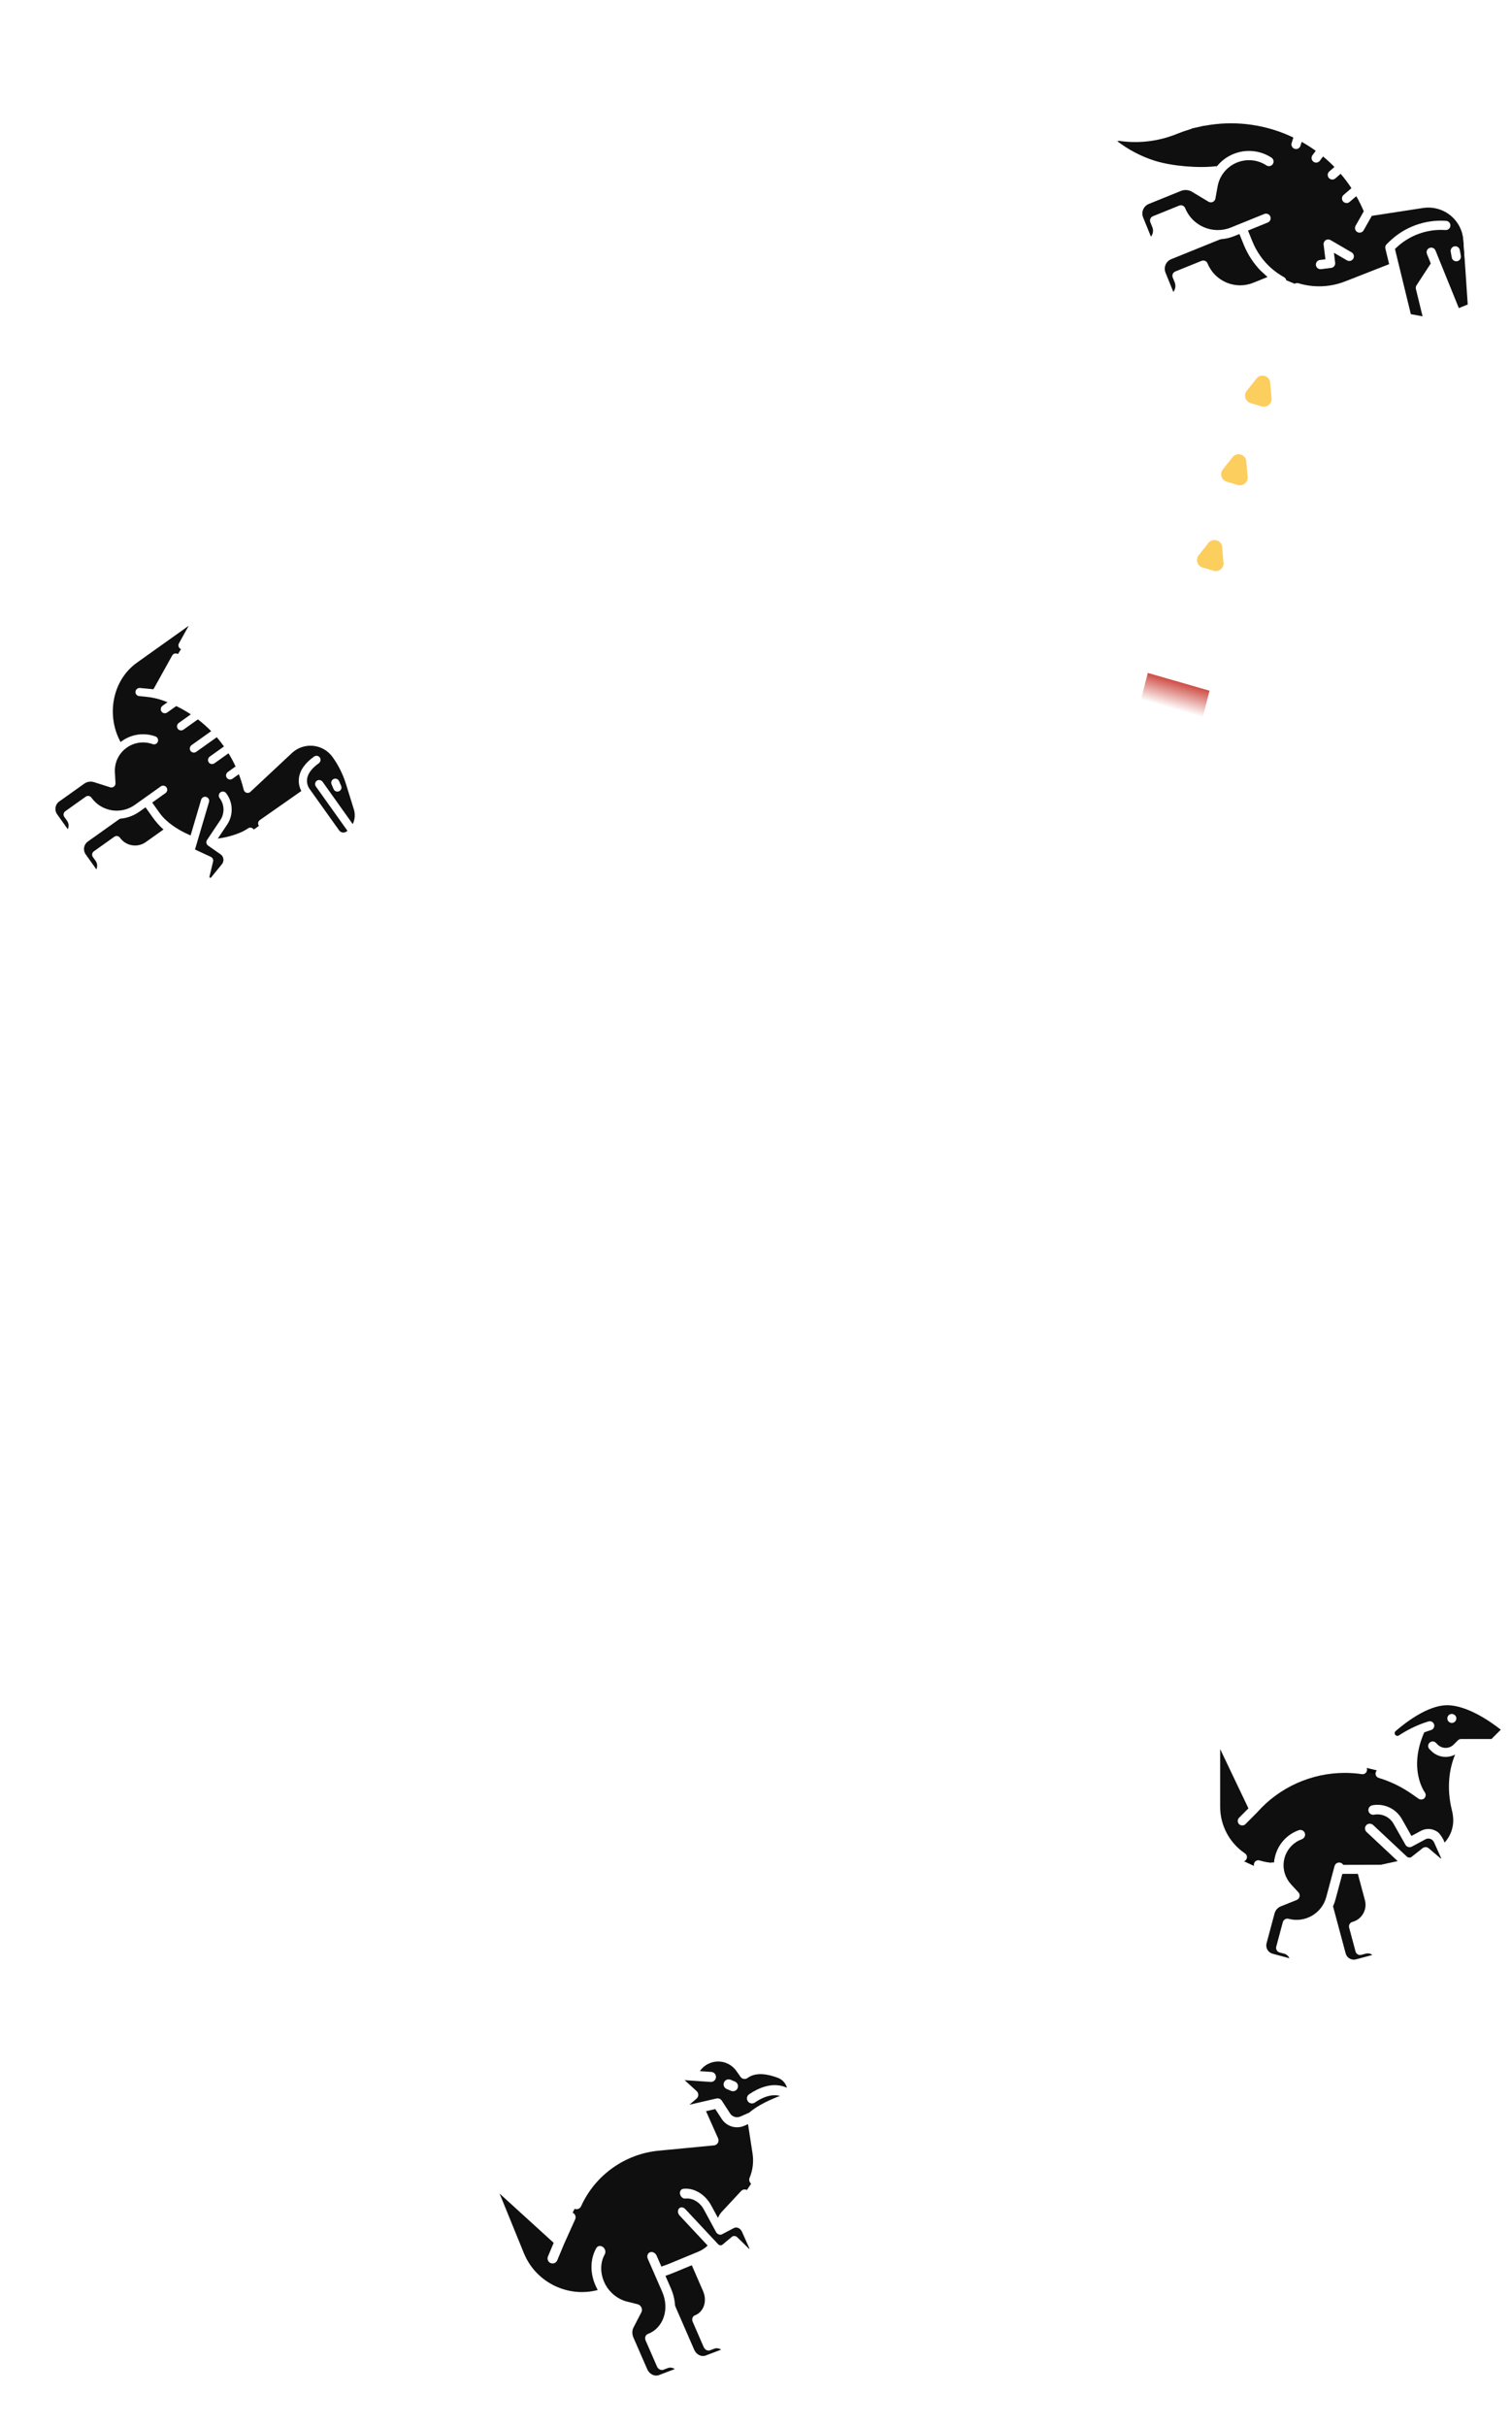<svg width="392" height="629" viewBox="0 0 392 629" fill="none" xmlns="http://www.w3.org/2000/svg">
<g filter="url(#filter0_d_773_842)">
<path d="M313.29 140.762C314.413 139.341 316.695 140.025 316.852 141.828L317.205 145.887C317.328 147.295 315.992 148.382 314.639 147.977L311.759 147.114C310.406 146.709 309.888 145.066 310.764 143.958L313.29 140.762Z" fill="#FCCE5E"/>
</g>
<g filter="url(#filter1_d_773_842)">
<path d="M319.547 118.519C320.669 117.098 322.951 117.782 323.108 119.585L323.462 123.644C323.584 125.052 322.249 126.139 320.895 125.734L318.015 124.871C316.662 124.466 316.144 122.823 317.02 121.715L319.547 118.519Z" fill="#FCCE5E"/>
</g>
<g filter="url(#filter2_d_773_842)">
<path d="M325.748 98.143C326.871 96.722 329.153 97.406 329.31 99.209L329.663 103.268C329.786 104.676 328.45 105.763 327.097 105.358L324.217 104.495C322.864 104.09 322.346 102.447 323.222 101.339L325.748 98.143Z" fill="#FCCE5E"/>
</g>
<g filter="url(#filter3_f_773_842)">
<rect width="16.652" height="7.151" transform="matrix(0.961 0.277 -0.248 0.969 297.578 174.453)" fill="url(#paint0_linear_773_842)"/>
</g>
<path d="M140.915 553.81C141.236 553.837 141.79 553.831 142.242 553.634C142.656 553.465 142.79 553.155 142.68 552.885C142.574 552.623 142.342 552.511 141.794 552.443C141.115 552.355 140.522 552.085 140.288 551.511C139.876 550.499 140.464 549.421 141.748 548.897C142.312 548.668 142.789 548.595 143.078 548.636L143.155 549.796C142.816 549.783 142.477 549.842 142.161 549.97C141.747 550.138 141.558 550.435 141.677 550.727C141.77 550.956 142.03 551.045 142.482 551.092C143.188 551.182 143.844 551.425 144.095 552.041C144.562 553.188 143.88 554.22 142.559 554.746C141.95 554.982 141.323 555.055 140.971 554.979L140.915 553.81ZM145.107 553.674L143.554 545.792L145.02 545.195L145.61 548.254L145.623 548.228C145.829 547.609 146.21 547.084 146.858 546.82C147.623 546.508 148.254 546.814 148.586 547.628C148.688 547.878 148.81 548.3 148.874 548.639L149.524 551.875L148.059 552.472L147.424 549.335C147.386 549.119 147.303 548.854 147.222 548.657C147.095 548.344 146.875 548.168 146.546 548.302C146.078 548.492 145.829 549.309 146.025 550.336L146.572 553.078L145.107 553.675L145.107 553.674ZM154.172 546.171C154.899 547.955 154.35 549.954 152.62 550.659C151.302 551.195 150.237 550.584 149.782 549.468C149.072 547.725 149.603 545.685 151.365 544.967C152.736 544.409 153.751 545.139 154.171 546.171L154.172 546.171ZM151.266 548.826C151.479 549.348 151.862 549.678 152.361 549.475C153.136 549.159 153.019 547.626 152.658 546.739C152.483 546.311 152.135 545.943 151.615 546.155C150.818 546.48 150.931 548.002 151.266 548.826ZM155.979 551.61L154.854 545.931C154.729 545.289 154.532 544.473 154.376 543.906L155.671 543.378L155.917 544.224L155.938 544.215C156.11 543.514 156.536 542.917 157.12 542.679C158.192 542.242 158.97 542.906 159.366 543.876C160.08 545.629 159.657 547.813 157.937 548.514C157.576 548.661 157.223 548.738 156.998 548.672L156.966 548.685L157.444 551.014L155.979 551.611L155.979 551.61ZM156.734 547.474C156.944 547.534 157.158 547.544 157.424 547.436C158.242 547.103 158.265 545.549 157.887 544.621C157.73 544.235 157.426 543.884 156.98 544.066C156.47 544.274 156.235 545.063 156.43 546.029L156.734 547.474ZM160.802 547.28L159.696 541.738L161.172 541.137L162.268 546.683L160.802 547.28ZM160.389 540.825C159.975 540.994 159.557 540.758 159.383 540.33C159.192 539.861 159.403 539.317 159.87 539.126C160.316 538.944 160.743 539.172 160.913 539.59C161.12 540.125 160.867 540.63 160.411 540.816L160.389 540.825ZM163.542 546.163L162.664 541.79L161.985 542.067L161.756 540.899L162.436 540.622L162.373 540.346C162.243 539.693 162.226 538.983 162.555 538.363C162.812 537.869 163.271 537.506 163.792 537.294C164.153 537.147 164.439 537.089 164.638 537.093L164.81 538.335C164.639 538.346 164.471 538.386 164.313 538.452C163.824 538.651 163.713 539.228 163.828 539.754L163.88 540.033L164.899 539.618L165.138 540.783L164.13 541.193L165.008 545.567L163.542 546.164L163.542 546.163ZM166.716 538.878L167.886 541.083C168.102 541.467 168.31 541.855 168.509 542.247L168.53 542.239C168.537 541.921 168.479 541.474 168.466 540.835L168.425 538.182L169.954 537.559L169.692 542.053C169.582 543.605 169.351 544.799 168.932 545.687C168.607 546.379 168.088 546.866 167.816 547.05L166.914 545.992C167.125 545.809 167.381 545.558 167.576 545.247C167.823 544.879 167.982 544.449 168.02 544.057C168.033 543.967 168.023 543.913 167.96 543.817L165.175 539.506L166.715 538.877L166.716 538.878ZM132.681 548.983L132.367 549.237C132.265 549.113 132.151 548.998 132.028 548.894C131.581 548.523 131.107 548.422 130.659 548.604L130.657 548.605C130.626 548.617 130.596 548.633 130.566 548.648C130.547 548.638 130.527 548.628 130.506 548.619C130.228 548.493 129.936 548.495 129.64 548.626C129.067 548.879 128.657 549.524 128.487 550.445C128.367 551.092 128.38 551.84 128.512 552.368L127.513 553.179C127.22 553.42 127.213 553.434 127.296 553.763C127.359 554.012 129.199 561.042 129.199 561.042L136.991 559.311L132.763 548.932C132.734 548.946 132.706 548.963 132.681 548.983ZM131.206 550.181L130.129 551.055C130.066 550.56 130.11 550.023 130.268 549.619C130.326 549.468 130.421 549.289 130.563 549.15C130.858 549.413 131.082 549.864 131.206 550.181ZM129.805 549C129.925 548.944 130.059 548.926 130.19 548.948C130.057 549.106 129.953 549.284 129.881 549.475C129.671 550.013 129.633 550.73 129.758 551.356L128.874 552.074C128.7 551.079 128.921 549.39 129.805 549.001L129.805 549ZM130.8 554.667C131.087 555.259 132.772 554.728 133.445 556.117C133.974 557.21 133.609 558.254 132.657 558.712C131.514 559.263 130.592 558.847 130.592 558.847L130.417 557.707C130.417 557.707 131.262 557.924 131.77 557.68C132.101 557.52 132.111 557.199 132.021 557.012C131.646 556.238 130.338 556.826 129.721 555.555C129.203 554.486 129.484 553.073 131.064 552.312C131.672 552.019 132.056 552.045 132.056 552.045L132.24 553.558C132.24 553.558 131.751 553.541 131.274 553.771C130.573 554.11 130.746 554.558 130.8 554.666L130.8 554.667ZM131.543 549.906C131.421 549.62 131.223 549.234 130.946 548.943C131.418 548.846 131.834 549.246 132.044 549.5L131.543 549.906ZM137.221 559.184L139.943 557.214C139.943 557.214 135.119 549.1 135.087 549.043C135.073 549.02 135.051 549.002 135.025 548.992C134.999 548.983 134.97 548.982 134.943 548.99C134.899 549.004 134.042 549.339 134.042 549.339C134.042 549.339 133.321 549.055 133.05 548.947L137.221 559.184Z" fill="white"/>
<path d="M177.785 610.031L166.999 585.253L179.058 580.654L184.487 593.126C186.024 596.656 185.024 600.469 182.289 602.199L184.116 606.397C186.329 605.561 189.007 606.901 190.087 609.39C190.383 610.073 190.127 610.814 189.52 611.046L184.023 613.142C181.71 614.024 178.917 612.631 177.785 610.031Z" fill="white"/>
<path d="M180.15 600.245C182.449 599.369 183.403 596.553 182.278 593.968L177.629 583.288L169.987 586.202L179.993 609.188C180.527 610.415 181.85 611.075 182.942 610.659L186.957 609.128C186.417 608.774 185.765 608.662 185.184 608.883L184.092 609.3C183.482 609.533 182.745 609.165 182.447 608.48L179.586 601.908C179.288 601.222 179.54 600.478 180.15 600.245Z" fill="#0F0F0F"/>
<path d="M155.813 595.087L148.319 595.373L145.341 594.856L141.759 592.856L139.187 590.791L135.715 587.362L130.517 574.605L127.605 565.759L145.429 580.637L146.538 577.417L149.417 571.747L151.01 569.714L152.659 566.967L154.724 564.396L159.043 560.561L169.13 556.451L184.294 555.462L183.8 552.55L182.525 548.572L180.789 546.858L178.228 546.517L175.965 546.056L178.217 544.792L178.855 542.111L177.239 540.693L176.272 538.32L178.591 538.067L179.536 536.99L181.426 534.836L184.865 533.089L188.975 533.836L193.282 537.616L195.656 536.649L201.073 537.209L205.194 539.682L205.337 543.429L198.513 546.209L195.14 548.967C195.429 550.809 196.056 554.613 196.25 555.088C196.443 555.562 196.367 561.036 196.305 563.714L192.888 568.911L187.339 575.669L185.592 581.57C184.764 582.369 182.871 584.062 181.921 584.449L168.571 589.889L155.813 595.087Z" fill="#0F0F0F"/>
<path d="M194.033 569.791L188.803 575.42C187.291 578.145 186.523 581.484 186.328 582.813C185.493 583.926 184.452 584.847 183.25 585.54L180.88 586.62C178.352 587.669 175.799 588.722 174.352 589.319L157.008 595.774C147.62 599.023 137.19 594.377 133.397 585.069L124.943 564.32C124.714 563.757 124.905 563.11 125.403 562.762C125.902 562.413 126.575 562.458 127.025 562.867L144.649 578.928L146.744 574.283C147.04 573.628 147.811 573.336 148.466 573.632C149.121 573.928 149.412 574.698 149.117 575.354L146.296 581.605L144.463 585.989C144.324 586.321 144.063 586.565 143.753 586.691C143.446 586.817 143.091 586.825 142.76 586.687C142.098 586.41 141.785 585.647 142.062 584.984L143.544 581.442L129.524 568.666L135.807 584.087C139.003 591.929 147.664 595.931 155.609 593.493C155.594 593.459 155.578 593.427 155.564 593.393L173.37 586.91C175.041 586.221 178.174 584.928 181.042 583.735C182.227 583.242 183.247 582.482 184.044 581.51C184.528 579.392 185.802 574.827 187.026 573.51L192.126 568.02C192.616 567.494 193.439 567.463 193.965 567.952C194.492 568.442 194.522 569.265 194.033 569.791Z" fill="white"/>
<path d="M190.542 539.637L189.411 539.161C188.748 538.883 187.985 539.194 187.706 539.856C187.428 540.518 187.738 541.281 188.401 541.56L189.532 542.036C189.863 542.175 190.219 542.167 190.528 542.042C190.836 541.916 191.096 541.673 191.236 541.342C191.515 540.679 191.204 539.916 190.542 539.637Z" fill="white"/>
<path d="M202.655 536.257C198.987 534.845 195.821 534.736 193.41 535.916L193.035 535.381C190.962 532.442 187.254 531.155 183.805 532.181C183.534 532.262 183.271 532.354 183.024 532.455C181.036 533.265 179.46 534.795 178.58 536.731L173.935 536.411C173.383 536.373 172.867 536.689 172.649 537.198C172.432 537.708 172.561 538.299 172.97 538.672L177.77 543.042L173.018 547.111C172.563 547.501 172.432 548.151 172.703 548.686C172.973 549.221 173.573 549.502 174.157 549.367L180.464 547.912L183.064 553.762L170.527 554.962C160.815 555.892 152.288 561.994 148.277 570.888C147.981 571.543 148.272 572.314 148.928 572.609C149.266 572.762 149.635 572.758 149.954 572.628C150.252 572.507 150.506 572.275 150.649 571.958C154.278 563.914 161.991 558.394 170.775 557.553L185.112 556.18C185.529 556.14 185.9 555.902 186.111 555.541C186.322 555.179 186.347 554.738 186.177 554.356L183.047 547.316L185.444 546.762L187.114 549.328C188.362 551.245 190.766 551.992 192.873 551.134C192.913 551.117 192.953 551.101 192.993 551.083L193.932 550.671L195.108 558.313C195.434 560.433 195.169 562.601 194.341 564.581C194.064 565.245 194.377 566.007 195.039 566.284C195.37 566.422 195.725 566.414 196.032 566.288C196.342 566.162 196.603 565.918 196.742 565.585C197.754 563.163 198.079 560.512 197.68 557.917L196.356 549.314C199.547 546.766 205.549 544.939 205.612 544.92C206.03 544.794 206.356 544.468 206.483 544.051C206.903 542.663 206.834 541.158 206.286 539.814C205.623 538.186 204.299 536.889 202.655 536.257ZM204.025 541.239C203.712 541.096 203.367 540.965 202.988 540.856C199.648 539.898 196.377 541.454 194.222 542.927C193.628 543.333 193.476 544.143 193.882 544.736C194.288 545.329 195.097 545.481 195.69 545.076C198.621 543.072 200.788 542.969 202.208 543.348C199.833 544.254 196.409 545.777 194.247 547.69L191.947 548.699C190.988 549.121 189.868 548.789 189.295 547.908L187.129 544.579C186.831 544.121 186.279 543.898 185.746 544.021L178.739 545.638L180.583 544.06C180.866 543.817 181.032 543.464 181.037 543.091C181.043 542.718 180.888 542.36 180.612 542.109L177.487 539.264L184.234 539.729C184.952 539.779 185.572 539.237 185.622 538.52C185.671 537.803 185.13 537.182 184.413 537.133L181.447 536.928C182.075 536.013 182.957 535.292 184.006 534.865C184.177 534.795 184.361 534.731 184.55 534.674C186.924 533.968 189.479 534.855 190.907 536.88L191.98 538.406C192.182 538.693 192.492 538.887 192.839 538.942C193.187 538.998 193.542 538.91 193.823 538.699C196.051 537.033 199.347 537.772 201.72 538.685C202.697 539.061 203.483 539.83 203.876 540.796C203.935 540.942 203.985 541.09 204.025 541.239Z" fill="white"/>
<path d="M154.725 591.069L155.598 583.623L168.857 584.974L172.447 593.21L173.371 596.059L173.608 600.238L171.001 604.432L168.949 606.992L170.937 612.282L172.29 612.478L174.59 612.669L176.203 614.189L175.654 615.109L171.035 616.869L168.596 617.087L167.255 615.463L166.191 613.023L163.793 608.245L162.747 603.664L164.539 599.78L163.198 598.157L157.666 595.64L154.725 591.069Z" fill="#0F0F0F"/>
<path d="M168.566 583.871C169.195 583.655 169.938 584.08 170.241 584.776L171.236 587.055L172.344 589.596L173.95 593.277C174.933 595.529 175.22 597.859 174.909 599.99L173.778 603.45C172.95 604.981 171.732 606.256 170.177 607.104L172.036 611.364C174.306 610.508 177.053 611.88 178.161 614.427C178.464 615.126 178.202 615.885 177.579 616.122L171.942 618.267C169.569 619.17 166.705 617.745 165.544 615.084L161.955 606.857C161.223 605.18 161.238 603.332 161.995 601.871L163.218 599.511L162.143 599.241C159.758 598.643 157.592 597.182 156.001 595.164C155.717 594.849 155.018 593.922 154.498 592.731C154.482 592.695 154.465 592.661 154.448 592.625C152.927 589.308 152.983 585.635 154.6 582.799C154.949 582.188 155.748 582.072 156.362 582.554C156.939 583.006 157.113 583.842 156.786 584.424C155.504 586.697 155.563 589.684 156.977 592.285C158.183 594.501 160.259 596.092 162.535 596.663L165.31 597.359C165.851 597.494 166.309 597.982 166.416 598.594C166.469 598.898 166.412 599.198 166.281 599.45L164.242 603.386C163.847 604.147 163.84 605.122 164.22 605.995L167.81 614.222C168.358 615.48 169.712 616.153 170.833 615.727L174.951 614.16C174.398 613.797 173.729 613.683 173.133 613.909L172.012 614.336C171.386 614.574 170.631 614.198 170.325 613.497L167.39 606.77C167.088 606.077 167.332 605.31 167.951 605.076C171.976 603.557 173.651 598.646 171.685 594.139L167.953 585.585C167.641 584.87 167.916 584.093 168.566 583.871Z" fill="white"/>
<path d="M182.752 580.532L176.679 574.243L177.359 569.363L179.318 569.162L182.712 570.917L186.636 578.028L187.62 577.025L190.89 576.087C191.293 576.246 192.211 576.552 192.659 576.506C193.107 576.46 194.782 580.496 195.563 582.52L194.623 583.819L193.134 583.371L190.49 580.938L187.915 582.706L185.396 582.965L182.752 580.532Z" fill="#0F0F0F"/>
<path d="M192.03 575.269C192.356 575.419 192.666 575.615 192.953 575.848C193.491 576.211 194.207 577.428 194.498 577.991L196.312 582.065C196.838 583.244 196.62 584.485 195.772 585.151C195.461 585.395 195.106 585.53 194.736 585.559C194.098 585.611 193.417 585.347 192.846 584.786L190.588 582.573L188.834 584.032C187.685 584.989 185.993 584.774 184.772 583.535L182.603 581.222L176.185 574.354C175.689 573.824 175.624 573 176.048 572.533C176.457 572.082 177.182 572.172 177.665 572.689L186.135 581.751C186.482 582.121 186.974 582.19 187.305 581.914L189.75 579.879C190.152 579.545 190.755 579.612 191.191 580.04L194.198 582.989C194.224 583.014 194.237 583.02 194.237 583.02C194.262 583.023 194.312 582.984 194.316 582.957C194.316 582.957 194.315 582.942 194.3 582.909L192.386 578.612C192.194 578.182 191.875 577.814 191.484 577.62C191.07 577.416 190.64 577.409 190.277 577.6L187.178 579.231C186.654 579.507 185.962 579.226 185.621 578.599L182.47 572.788C181.437 570.883 179.522 569.748 177.7 569.962C177.05 570.036 176.387 569.456 176.288 568.685C176.203 568.026 176.606 567.49 177.179 567.428C179.93 567.127 182.814 568.847 184.373 571.723L186.912 576.403L189.066 575.269C189.945 574.806 191.026 574.806 192.03 575.269Z" fill="white"/>
<path d="M347.777 28.55L345.013 27.131L344.862 27.424C345.727 27.868 345.771 28.124 345.208 29.221L344.193 31.198C343.631 32.294 343.388 32.424 342.524 31.98C341.907 31.547 341.642 30.961 341.372 29.965L341.059 28.828C342.103 29.149 342.922 28.809 343.271 28.129C343.707 27.28 343.314 26.259 341.955 25.561L339.237 24.166L339.086 24.459C339.95 24.903 339.994 25.16 339.432 26.256L338.417 28.233C337.854 29.33 337.612 29.459 336.747 29.015L336.596 29.309L339.67 30.887L339.821 30.593C338.956 30.149 338.92 29.877 339.483 28.78L339.768 28.224L340.031 28.36L340.643 31.386L345.138 33.693C347.346 34.826 348.906 34.144 349.628 32.739C350.349 31.333 349.986 29.683 347.777 28.55ZM340.014 27.745L341.069 25.691L341.702 26.017C342.396 26.373 342.459 27.011 342.174 27.566C341.897 28.107 341.342 28.427 340.647 28.071L340.014 27.745ZM345.43 33.237L345.321 33.182C344.765 32.897 344.76 32.718 345.124 32.008L346.844 28.656L347.586 29.037C349.192 29.861 348.883 31.186 348.415 32.097C347.932 33.039 347.036 34.062 345.43 33.237Z" fill="white"/>
<path d="M329.049 22.84L331.732 20.236C332.508 19.484 332.504 19.149 331.516 18.642L331.675 18.334L334.578 19.823L334.419 20.133C333.447 19.633 333.096 19.746 332.131 20.675L327.66 25.053L327.458 24.95L328.365 19.308L324.277 23.317L324.077 23.214L325.073 17.053C325.281 15.735 325.153 15.377 324.257 14.916L324.416 14.608L327.844 16.368L327.686 16.676C326.774 16.209 326.416 16.298 326.249 17.422L325.666 21.104L329.605 17.271L329.898 17.422L329.049 22.84Z" fill="white"/>
<path d="M333.143 27.79C331.443 26.918 330.696 24.953 331.48 23.424C332.258 21.911 334.29 21.373 335.988 22.245C337.687 23.117 338.435 25.082 337.658 26.595C336.873 28.124 334.842 28.662 333.143 27.79ZM335.742 22.724C334.322 21.995 333.17 23.023 332.654 24.027C332.131 25.046 331.975 26.566 333.396 27.296C334.833 28.033 335.977 27.02 336.501 26.001C337.015 24.997 337.179 23.462 335.742 22.724Z" fill="white"/>
<path d="M352.276 36.967L352.118 37.275L348.581 35.46L348.74 35.152C349.775 35.683 350.095 35.515 350.888 33.971L352.156 31.5C352.948 29.955 352.89 29.613 351.855 29.082L352.014 28.773L355.21 30.414C356.801 31.23 357.261 32.501 356.699 33.597C356.152 34.663 354.844 35.045 353.253 34.228L352.372 33.777L351.984 34.534C351.19 36.078 351.242 36.435 352.276 36.967ZM354.925 30.97L354.045 30.517L352.666 33.205L353.546 33.657C354.411 34.101 355.121 33.705 355.494 32.979C355.875 32.237 355.79 31.414 354.925 30.97Z" fill="white"/>
<path d="M365.604 42.364L365.384 42.602C364.983 43.041 364.719 43.139 363.622 42.575L363.405 42.464C362.603 42.052 362.559 41.796 363.121 40.699L363.486 39.989C364.691 40.607 364.728 40.763 364.316 41.566L364.609 41.717L365.79 39.416L365.497 39.265C365.085 40.068 364.937 40.128 363.732 39.51L364.619 37.78L365.469 38.217C366.566 38.779 366.641 39.052 366.517 39.633L366.444 39.966L366.692 40.092L367.329 38.585L362.788 36.255L362.638 36.548C363.502 36.992 363.546 37.249 362.984 38.345L361.969 40.322C361.454 41.325 361.206 41.517 360.506 41.203C359.908 40.772 359.645 40.19 359.38 39.208L359.065 38.072C360.111 38.392 360.929 38.052 361.278 37.372C361.714 36.523 361.321 35.502 359.962 34.804L357.244 33.409L357.094 33.702C357.958 34.147 358.002 34.403 357.44 35.499L356.425 37.477C355.862 38.574 355.62 38.702 354.755 38.259L354.604 38.552L357.678 40.13L357.829 39.836C356.963 39.393 356.928 39.12 357.49 38.024L357.776 37.468L358.038 37.603L358.651 40.629L364.998 43.887L365.836 42.483L365.604 42.364ZM358.021 36.989L359.075 34.935L359.709 35.26C360.404 35.617 360.467 36.254 360.182 36.809C359.904 37.35 359.35 37.67 358.655 37.314L358.021 36.989Z" fill="white"/>
<path d="M367.892 45.625C367.274 45.308 366.899 44.706 366.771 44.386C366.654 44.425 366.396 44.584 366.254 44.785L365.961 44.635L367.054 42.504L367.364 42.662C366.964 43.744 367.365 44.711 368.276 45.179C368.77 45.433 369.315 45.361 369.552 44.898C369.759 44.496 369.562 44.005 369.08 43.386L368.413 42.518C367.945 41.907 367.744 41.16 368.093 40.48C368.473 39.739 369.493 39.462 370.451 39.954C370.961 40.216 371.298 40.623 371.45 40.974C371.558 40.952 371.723 40.821 371.865 40.659L372.158 40.81L371.223 42.633L370.898 42.466C371.163 41.685 371.07 40.877 370.252 40.457C369.82 40.234 369.291 40.275 369.092 40.661C368.886 41.063 369.1 41.445 369.667 42.166L370.302 43.019C370.861 43.755 370.861 44.477 370.624 44.941C370.124 45.913 368.926 46.157 367.892 45.625Z" fill="white"/>
<path d="M372.648 48.066C372.03 47.749 371.656 47.147 371.527 46.828C371.411 46.865 371.153 47.026 371.011 47.226L370.717 47.076L371.811 44.945L372.12 45.104C371.72 46.186 372.122 47.153 373.033 47.621C373.527 47.874 374.072 47.803 374.309 47.34C374.516 46.937 374.318 46.446 373.836 45.828L373.169 44.959C372.703 44.348 372.501 43.6 372.85 42.922C373.23 42.18 374.25 41.904 375.208 42.395C375.717 42.657 376.054 43.064 376.206 43.416C376.315 43.393 376.48 43.263 376.621 43.1L376.915 43.251L375.979 45.074L375.655 44.907C375.919 44.126 375.827 43.318 375.008 42.898C374.576 42.676 374.047 42.717 373.849 43.103C373.643 43.504 373.856 43.887 374.424 44.607L375.059 45.46C375.618 46.196 375.618 46.918 375.38 47.381C374.881 48.354 373.682 48.598 372.648 48.066Z" fill="white"/>
<path d="M349.139 15.648C347.751 18.353 348.122 21.498 349.833 23.776L351.158 13.17C350.342 13.825 349.647 14.657 349.139 15.648Z" fill="white"/>
<path d="M360.765 21.18C361.199 20.335 361.195 19.594 361.169 19.005C361.111 18.264 361.031 17.621 361.32 17.057C361.642 16.43 362.419 16.089 363.09 16.434C363.121 16.449 363.148 16.468 363.176 16.484C362.532 14.746 361.261 13.235 359.481 12.321C357.094 11.096 354.364 11.243 352.19 12.471C352.347 12.558 352.497 12.639 352.626 12.705C353.34 13.072 354.492 13.553 354.492 13.553C354.871 13.721 354.637 14.284 354.246 14.139C354.246 14.139 353.854 13.992 353.431 13.802L352.119 22.483L355.918 18.765L356.351 15.301C355.993 15.091 355.667 14.868 355.667 14.868C355.31 14.657 355.642 14.116 356 14.326C356 14.326 357.084 14.993 357.756 15.337C358.47 15.705 359.622 16.186 359.622 16.186C360.001 16.354 359.766 16.917 359.376 16.771C359.376 16.771 358.983 16.625 358.561 16.435L357.259 25.05L359.11 23.122C359.891 22.328 360.464 21.765 360.765 21.18Z" fill="white"/>
<path d="M355.787 19.815L350.678 24.722C351.198 25.216 351.794 25.647 352.465 25.991C353.261 26.399 354.095 26.654 354.934 26.768C354.93 26.73 354.93 26.69 354.933 26.65L355.787 19.815Z" fill="white"/>
<path d="M363.654 18.955C363.572 19.188 363.468 19.43 363.339 19.681C362.983 20.375 362.454 21.088 361.563 21.863L356.377 26.827C359.017 26.685 361.514 25.185 362.808 22.664C363.418 21.476 363.689 20.203 363.654 18.955Z" fill="white"/>
<path d="M360.063 11.189C355.67 8.934 350.261 10.674 348.007 15.067C345.751 19.46 347.491 24.868 351.884 27.123C356.277 29.378 361.686 27.639 363.941 23.246C366.196 18.853 364.456 13.444 360.063 11.189ZM352.071 26.758C347.88 24.607 346.22 19.446 348.371 15.254C350.523 11.062 355.684 9.402 359.876 11.554C364.067 13.706 365.727 18.866 363.575 23.058C361.424 27.25 356.263 28.91 352.071 26.758Z" fill="white"/>
<path fill-rule="evenodd" clip-rule="evenodd" d="M289.064 36.778C288.85 36.497 305.471 34.315 312.343 32.542C312.455 31.709 313.97 31.666 315.069 31.438C326.165 29.122 351.448 35.605 354.834 55.237C354.834 55.237 368.7 53.349 369.966 53.051C371.233 52.752 378.806 52.934 379.426 62.517C380.046 72.102 381.203 79.089 381.203 79.089L377.63 80.537L371.611 65.683L370.369 65.52L371.522 69.211L367.578 74.847L369.162 82.151L364.787 82.058L361.804 69.855L345.267 74.963L336.046 73.728L333.58 72.705L324.614 74.784C324.614 74.784 318.749 78.194 313.219 70.677L312.264 68.667L305.327 71.539C305.327 71.539 308.573 75.942 303.883 77.623L300.912 70.342C300.912 70.342 300.643 67.692 303.816 66.212C306.99 64.733 314.803 61.279 314.803 61.279C314.803 61.279 311.938 60.821 309.613 58.684C307.287 56.546 306.147 54.873 306.147 54.873L300.354 57.22C300.354 57.22 301.115 59.191 299.747 61.286C298.379 63.382 297.563 63.062 297.563 63.062L296.186 58.909L295.392 55.875L295.338 54.032L297.107 52.188L300.794 50.908L305.859 48.853L308.809 48.213L312.123 49.362L313.198 52.016L314.605 47.807L316.291 44.689L313.305 44.598L307.614 44.956L302.421 43.586L297.47 42.817L293.392 39.96L290.46 38.024L289.064 36.778Z" fill="#0F0F0F"/>
<path d="M378.736 66.338L378.472 64.837C378.357 64.187 377.737 63.75 377.085 63.864C376.434 63.979 375.998 64.6 376.112 65.251L376.376 66.753C376.391 66.838 376.415 66.919 376.446 66.996C376.654 67.508 377.198 67.824 377.763 67.726C378.415 67.61 378.85 66.989 378.736 66.338Z" fill="white"/>
<path fill-rule="evenodd" clip-rule="evenodd" d="M324.836 73.341L328.947 71.675L331.932 73.05L325.735 75.561L324.836 73.341Z" fill="white"/>
<path d="M360.854 68.201L348.797 72.929C344.872 74.469 340.667 74.644 336.638 73.437C336.004 73.247 335.336 73.607 335.147 74.24C334.957 74.874 335.317 75.542 335.951 75.732C340.119 76.98 344.451 76.914 348.556 75.558L350.799 74.717L361.754 70.422" fill="white"/>
<path d="M372.538 72.238L376.445 81.881C376.693 82.494 377.391 82.79 378.005 82.541L382.223 80.832C382.702 80.638 383.002 80.159 382.968 79.641L381.793 62.17C381.751 61.56 381.661 60.951 381.524 60.362C381.388 59.771 381.203 59.183 380.974 58.618C378.959 53.646 373.849 50.742 368.546 51.556L355.644 53.539C351.568 44.113 344.148 36.745 334.66 32.729C327.456 29.68 319.606 28.817 311.957 30.234C311.306 30.354 310.877 30.979 310.998 31.629C311.012 31.711 311.035 31.789 311.065 31.863C311.274 32.379 311.824 32.695 312.393 32.59C319.58 31.259 326.957 32.07 333.726 34.935C334.264 35.162 334.793 35.403 335.316 35.653L334.87 37.084C334.785 37.359 334.803 37.642 334.903 37.889C335.033 38.211 335.301 38.473 335.657 38.583C336.288 38.781 336.96 38.428 337.156 37.797L337.476 36.774C338.741 37.482 339.958 38.259 341.121 39.099L340.27 40.238C340.009 40.587 339.966 41.031 340.118 41.407C340.198 41.602 340.329 41.779 340.51 41.915C341.04 42.312 341.791 42.203 342.186 41.673L343.017 40.566C344.049 41.419 345.032 42.327 345.965 43.286L344.633 44.441C344.237 44.786 344.122 45.335 344.308 45.795C344.357 45.915 344.426 46.029 344.515 46.132C344.948 46.63 345.704 46.684 346.203 46.251L347.579 45.057C348.584 46.236 349.517 47.48 350.373 48.783L348.339 50.53C347.939 50.874 347.821 51.425 348.009 51.888C348.057 52.006 348.124 52.118 348.211 52.219C348.643 52.721 349.398 52.778 349.9 52.348L351.635 50.856C352.35 52.118 352.997 53.43 353.57 54.785L351.448 58.528C351.26 58.859 351.248 59.242 351.38 59.569C351.478 59.81 351.654 60.022 351.899 60.161C352.475 60.487 353.206 60.285 353.532 59.709L355.657 55.96L368.909 53.922C373.109 53.278 377.158 55.578 378.754 59.518C378.936 59.965 379.083 60.432 379.191 60.9C379.298 61.367 379.369 61.85 379.403 62.333L380.521 78.938L378.216 79.872L373.718 68.771C373.717 68.77 373.715 68.768 373.715 68.766L372.164 64.94C371.916 64.327 371.218 64.03 370.605 64.279C369.992 64.527 369.696 65.226 369.944 65.839L371.303 69.191" fill="white"/>
<path d="M346.154 68.119L345.833 65.526L349.207 67.493C349.778 67.827 350.512 67.634 350.846 67.062C351.179 66.491 350.985 65.757 350.414 65.425L344.951 62.239C344.558 62.009 344.069 62.023 343.688 62.273C343.309 62.524 343.103 62.968 343.159 63.421L343.629 67.223L342.203 67.4C341.547 67.482 341.081 68.08 341.162 68.736C341.243 69.393 341.841 69.859 342.498 69.777L345.112 69.453C345.77 69.373 346.235 68.775 346.154 68.119Z" fill="white"/>
<path d="M372.537 70.048L371.725 67.095L367.243 73.969C367.063 74.246 367.006 74.586 367.084 74.907L368.811 82.004L365.77 81.441L361.66 64.549L361.866 64.348C365.288 61.023 369.983 59.308 374.746 59.642C375.406 59.69 375.978 59.192 376.025 58.532C376.071 57.872 375.574 57.3 374.913 57.253C369.471 56.871 364.107 58.83 360.195 62.631L359.498 63.31C359.194 63.606 359.069 64.039 359.17 64.451L363.626 82.76C363.737 83.219 364.108 83.569 364.571 83.656L370.195 84.697C370.593 84.771 371.004 84.637 371.283 84.341C371.561 84.047 371.672 83.631 371.576 83.236L369.534 74.844L372.537 70.048Z" fill="white"/>
<path d="M314.276 45.702L315.468 43.059C310.937 43.664 303.848 43.071 299.477 41.705C295.828 40.565 292.409 38.759 289.41 36.404C294.713 37.319 300.127 36.74 305.128 34.714C306.277 34.248 307.46 33.835 308.644 33.486C309.279 33.3 309.64 32.633 309.453 31.999C309.268 31.363 308.601 31.001 307.968 31.188C306.707 31.559 305.45 31.999 304.228 32.494C299.366 34.464 294.081 34.94 288.941 33.878L285.602 33.186C285.089 33.078 284.565 33.319 284.31 33.779C284.133 34.102 284.116 34.48 284.249 34.808C284.305 34.946 284.388 35.078 284.497 35.19C288.428 39.261 293.362 42.305 298.762 43.991C302.918 45.289 309.948 46.056 314.276 45.702ZM328.753 71.94L326.801 70.147C324.955 68.225 323.472 65.954 322.462 63.461L320.733 59.194L323.054 58.544L324.682 62.561C325.798 65.315 327.497 67.7 329.677 69.6C329.718 69.631 329.758 69.663 329.796 69.7C330.741 70.51 331.773 71.232 332.886 71.853C333.464 72.175 333.672 72.904 333.35 73.481C333.027 74.059 332.297 74.267 331.72 73.944C330.672 73.361 329.681 72.689 328.753 71.94Z" fill="white"/>
<path d="M313.154 61.751L309.92 60.476C308.116 59.428 306.584 57.887 305.553 55.948L300.909 57.83L300.975 57.994C301.979 60.473 300.778 63.31 298.298 64.315C297.684 64.563 296.987 64.269 296.738 63.655L294.145 57.256C293.095 54.664 294.349 51.7 296.941 50.65L305.268 47.276C306.9 46.615 308.778 46.764 310.288 47.673L313.055 49.341L313.316 47.9C313.455 47.131 313.674 46.388 313.968 45.683C313.907 45.69 315.459 43.034 315.58 43.012C316.641 41.725 318.006 40.684 319.593 40.002C322.885 38.583 326.642 38.909 329.644 40.872C330.197 41.235 330.352 41.977 329.99 42.53C329.627 43.084 328.886 43.238 328.332 42.877C326.006 41.356 323.093 41.102 320.54 42.202C317.987 43.301 316.167 45.591 315.674 48.325L315.106 51.477C315.035 51.865 314.778 52.192 314.42 52.355C314.06 52.517 313.645 52.493 313.308 52.289L309.051 49.724C308.183 49.202 307.107 49.117 306.167 49.497L297.841 52.871C296.474 53.425 295.811 54.989 296.365 56.356L298.392 61.357C298.93 60.684 299.101 59.746 298.755 58.893L298.239 57.621C297.991 57.007 298.287 56.309 298.899 56.061L305.707 53.302C306.32 53.054 307.018 53.349 307.267 53.963C309.152 58.614 314.469 60.865 319.121 58.981L327.779 55.473C328.392 55.224 329.09 55.519 329.338 56.132C329.587 56.745 329.291 57.444 328.678 57.692L324.238 59.491L324.242 59.501L322.022 60.401L322.018 60.391L320.02 61.2C317.757 62.117 315.37 62.258 313.154 61.751Z" fill="white"/>
<path d="M318.958 76.075L315.724 74.8C313.92 73.752 312.388 72.211 311.357 70.272L306.712 72.154L306.779 72.318C307.783 74.797 306.581 77.634 304.102 78.639C303.488 78.887 302.79 78.593 302.542 77.979L299.949 71.58C298.899 68.988 300.153 66.024 302.745 64.974L314.21 60.329C314.553 60.157 318.079 61.346 317.14 61.727L303.645 67.195C302.278 67.749 301.615 69.313 302.169 70.68L304.195 75.681C304.734 75.008 304.904 74.07 304.559 73.217L304.043 71.945C303.794 71.331 304.091 70.633 304.703 70.385L311.51 67.626C312.124 67.378 312.822 67.673 313.071 68.287C314.955 72.938 320.273 75.189 324.924 73.305L325.824 75.524C323.561 76.441 321.174 76.582 318.958 76.075Z" fill="white"/>
<path d="M348.465 75.5L350.594 76.4L350.033 77.725C349.776 78.333 350.061 79.036 350.669 79.295C351.279 79.552 351.981 79.267 352.239 78.659L353.266 76.231C353.524 75.622 353.24 74.92 352.63 74.662L349.342 73.27" fill="white"/>
<g clip-path="url(#clip0_773_842)">
<path d="M14.673 213.13L16.768 216.719L18.388 215.102L18.304 212.391L17.826 210.422L22.64 207.454L25.218 209.775L31.12 211.575L21.797 217.294L20.567 221.403L21.659 222.936L23.187 225.081L24.279 226.613L25.198 225.958L25.899 224.997L26.075 223.947L25.727 222.809L25.466 221.147L30.063 217.872L32.204 219.581L33.384 220.588L35.789 220.722L38.064 220.025L40.91 217.536L43.756 215.046L49.701 218.203L50.007 217.984L50.138 218.816L49.26 220.827L53.719 223.194L53.144 228.223L53.887 228.618L56.25 227.396L57.346 225.691L58.66 224.293L58.794 221.888L58.139 220.969L56.216 219.567L55.343 218.341L58.055 218.257L58.668 217.82L61.161 217.43L63.743 216.514L68.339 213.24L78.057 206.778L79.589 205.687L81.772 208.751L83.956 211.815L86.357 215.186L88.716 217.201L90.685 216.722L92.394 214.581L92.922 211.433L92.225 209.158L90.659 202.42L88.959 198.088L86.557 194.717L83.585 193.139L80.436 192.61L76.717 193.874L66.341 202.653L65.245 204.357L64.195 204.181L63.28 201.599L61.928 198.405L59.921 194.291L57.52 190.92L52.146 185.971L45.765 182.202L42.486 180.842L41.307 179.834L40.87 179.221L45.21 171.048L47.796 166.896L51.129 159.902L38.565 168.853L34.275 171.909C33.539 172.433 32.012 174.137 31.34 174.923C30.756 176.264 29.525 178.989 29.28 179.163C29.034 179.338 28.621 181.481 28.444 182.53L28.31 184.936L29.616 190.011C29.921 190.871 30.514 192.697 30.443 193.117C30.373 193.537 30.733 194.605 30.922 195.086C30.396 196.077 29.283 198.102 29.037 198.277C28.792 198.451 29.05 199.807 29.21 200.464L29.076 202.869C28.478 202.679 27.239 202.237 27.065 201.992C26.89 201.747 25.286 201.873 24.441 201.551L22.56 201.505L18.753 203.294L16.213 205.565L14.068 207.093L12.666 209.016L14.673 213.13Z" fill="#0F0F0F"/>
<path d="M88.44 203.737L87.904 202.497C87.672 201.96 87.048 201.713 86.51 201.944C85.973 202.177 85.725 202.801 85.958 203.339L86.493 204.579C86.523 204.648 86.56 204.714 86.603 204.774C86.887 205.173 87.42 205.333 87.888 205.131C88.425 204.899 88.672 204.275 88.44 203.737Z" fill="white"/>
<path d="M93.769 209.21L91.731 202.647C91.31 201.293 90.778 199.963 90.15 198.697C89.519 197.426 88.784 196.198 87.963 195.046C86.428 192.892 84.039 191.505 81.407 191.242C78.777 190.979 76.161 191.864 74.232 193.67L64.776 202.515C63.297 197.563 60.716 192.964 57.249 189.122C53.383 184.838 48.465 181.553 43.026 179.622L41.91 179.226L46.492 170.974C46.777 170.462 46.592 169.816 46.08 169.532C45.568 169.247 44.922 169.432 44.638 169.944L39.783 178.685L36.325 178.355C35.742 178.299 35.195 178.705 35.129 179.287C35.099 179.558 35.172 179.816 35.319 180.022C35.491 180.264 35.763 180.432 36.083 180.462L37.847 180.631C39.372 180.776 40.872 181.109 42.316 181.622C42.692 181.755 43.065 181.897 43.435 182.044L42.153 182.957C41.68 183.294 41.527 183.953 41.85 184.435C42.183 184.935 42.861 185.057 43.347 184.711L45.693 183.039C47.008 183.677 48.271 184.396 49.475 185.193L46.365 187.408C45.892 187.745 45.74 188.403 46.062 188.886C46.396 189.385 47.074 189.508 47.56 189.162L51.304 186.495C52.526 187.431 53.677 188.452 54.751 189.546L49.681 193.158C49.208 193.495 49.055 194.154 49.378 194.636C49.712 195.136 50.39 195.258 50.876 194.911L56.197 191.12C56.859 191.888 57.483 192.687 58.07 193.515L54.402 196.128C53.928 196.465 53.775 197.124 54.099 197.607C54.432 198.107 55.111 198.228 55.597 197.882L59.242 195.285C59.918 196.383 60.529 197.526 61.075 198.706L59.075 200.13C58.602 200.467 58.45 201.125 58.773 201.609C59.107 202.108 59.785 202.23 60.27 201.884L61.922 200.707C62.42 202.004 62.841 203.342 63.176 204.713C63.247 205.005 63.424 205.265 63.684 205.413C64.099 205.65 64.604 205.581 64.939 205.269L75.681 195.219C77.164 193.831 79.175 193.15 81.196 193.353C83.219 193.556 85.056 194.621 86.236 196.277C86.992 197.338 87.669 198.469 88.25 199.639C88.828 200.805 89.318 202.029 89.706 203.276L91.744 209.84C92.146 211.134 92.018 212.49 91.451 213.647L83.643 202.687C83.306 202.214 82.648 202.062 82.164 202.384C81.665 202.719 81.543 203.397 81.889 203.883L90.077 215.375C89.99 215.446 89.901 215.515 89.808 215.581C89.514 215.791 89.153 215.873 88.795 215.814C88.439 215.754 88.126 215.558 87.915 215.262C87.915 215.262 80.385 204.692 80.357 204.661C80.319 204.615 79.413 203.525 79.607 201.976C79.782 200.575 80.799 199.2 82.628 197.887C83.099 197.549 83.257 196.895 82.936 196.411C82.604 195.908 81.924 195.784 81.436 196.132C79.06 197.825 77.734 199.718 77.496 201.759C77.334 203.153 77.727 204.306 78.117 205.066L67.369 212.595C66.89 212.931 66.773 213.593 67.109 214.073C67.44 214.554 68.106 214.669 68.586 214.333L79.301 206.826L86.188 216.493C86.728 217.25 87.529 217.752 88.446 217.906C89.363 218.059 90.284 217.847 91.038 217.309C93.609 215.478 94.706 212.223 93.769 209.21Z" fill="white"/>
<path d="M45.492 215.433L39.039 220.03C36.222 222.037 32.402 221.63 30.059 219.225L26.424 221.814L26.515 221.941C27.89 223.872 27.438 226.562 25.507 227.938C25.03 228.277 24.368 228.166 24.028 227.689L20.48 222.708C19.043 220.692 19.515 217.882 21.532 216.444L28.968 211.147L32.205 211.445L22.763 218.172C21.698 218.93 21.449 220.413 22.208 221.477L24.98 225.369C25.306 224.679 25.26 223.837 24.787 223.172L24.081 222.182C23.741 221.705 23.853 221.042 24.329 220.703L29.627 216.929C30.104 216.589 30.766 216.7 31.106 217.177C32.644 219.335 35.651 219.84 37.809 218.302L43.57 214.198L45.492 215.433Z" fill="white"/>
<path d="M50.321 216.921L49.69 218.956C47.924 218.339 45.276 217.292 43.779 216.187C43.055 215.624 42.511 215.167 42.094 214.784C41.197 213.943 40.38 213.013 39.661 212.004L37.203 208.554L38.931 207.323L41.389 210.773C43.352 213.528 47.151 215.79 50.321 216.921ZM30.084 194.502C25.07 186.652 26.613 175.52 34.283 170.055L51.509 157.783C51.913 157.495 52.462 157.525 52.832 157.856C53.201 158.185 53.293 158.728 53.052 159.161L48.25 167.809C47.965 168.321 47.319 168.506 46.807 168.221C46.295 167.937 46.111 167.291 46.395 166.779L48.921 162.231L35.514 171.782C28.902 176.493 27.444 185.963 31.526 192.819L30.084 194.502ZM55.434 217.522C58.249 217.253 61.945 216.383 64.292 214.75C64.77 214.418 65.425 214.533 65.762 215.005L65.769 215.015C66.104 215.497 65.985 216.157 65.504 216.492C63.42 217.941 59.102 218.838 56.658 219.344L55.434 217.522Z" fill="white"/>
<path d="M56.043 218.033C56.069 218.031 58.124 219.545 58.124 219.545L58.4 219.738C59.279 220.354 59.869 221.318 60.017 222.382C60.165 223.445 59.861 224.534 59.182 225.367L56.371 228.819C55.659 229.694 54.501 229.945 53.489 229.445C53.119 229.262 52.817 229.001 52.596 228.69C52.214 228.154 52.074 227.468 52.241 226.774L52.982 223.699L48.831 221.766C48.355 221.544 48.113 221.007 48.261 220.504L48.761 218.811L49.362 216.77L52.149 207.316C52.315 206.755 52.905 206.433 53.467 206.599C54.028 206.764 54.349 207.354 54.184 207.916L50.554 220.227L54.663 222.141C55.121 222.354 55.365 222.86 55.247 223.351L54.303 227.27C54.291 227.321 54.258 227.457 54.431 227.543C54.604 227.629 54.693 227.52 54.727 227.479L57.538 224.027C57.85 223.644 57.984 223.163 57.916 222.674C57.848 222.185 57.588 221.759 57.182 221.476L54.576 219.652C54.574 219.649 54.572 219.647 54.569 219.646L53.95 219.213C53.478 218.882 53.357 218.234 53.677 217.754L57.116 212.614C58.282 210.87 58.212 208.577 56.938 206.908C56.584 206.443 56.673 205.776 57.139 205.421C57.605 205.066 58.27 205.156 58.625 205.622C60.449 208.012 60.55 211.296 58.879 213.793L56.043 218.033Z" fill="white"/>
<path d="M29.684 193.946C29.679 193.937 31.214 192.39 31.222 192.404C31.298 192.344 31.375 192.284 31.453 192.226C33.999 190.329 37.303 189.837 40.29 190.911C40.842 191.109 41.128 191.717 40.929 192.268C40.731 192.82 40.123 193.106 39.572 192.907C37.256 192.075 34.694 192.455 32.721 193.927C30.747 195.398 29.651 197.744 29.787 200.201L29.944 203.032C29.963 203.381 29.81 203.716 29.534 203.93C29.259 204.143 28.896 204.208 28.563 204.102L24.37 202.767C23.515 202.495 22.569 202.642 21.839 203.163L15.358 207.78C14.295 208.538 14.046 210.02 14.804 211.085L17.576 214.976C17.902 214.287 17.856 213.444 17.383 212.779L16.677 211.789C16.337 211.312 16.448 210.65 16.925 210.31L22.223 206.535C22.7 206.196 23.363 206.307 23.703 206.784C26.281 210.404 31.324 211.25 34.944 208.671L41.682 203.871C42.159 203.532 42.821 203.643 43.161 204.12C43.501 204.597 43.39 205.26 42.913 205.599L36.175 210.399C34.415 211.654 32.388 212.266 30.374 212.283C29.341 212.243 28.324 212.104 27.327 211.85C25.558 211.319 23.921 210.306 22.634 208.847L19.02 211.422L19.11 211.549C20.486 213.48 20.034 216.169 18.103 217.545C17.626 217.885 16.964 217.773 16.624 217.296L13.076 212.316C11.639 210.299 12.111 207.489 14.128 206.052L20.608 201.436C21.879 200.53 23.526 200.272 25.013 200.745L27.741 201.614L27.669 200.32C27.539 197.985 28.273 195.731 29.684 193.946Z" fill="white"/>
<path d="M68.184 179.433C67.593 179.133 66.995 179.256 65.787 180.15C65.787 180.15 66.202 180.212 66.627 180.487C66.937 180.689 67.219 180.788 67.428 180.854C68.044 181.038 68.464 180.825 69.116 180.343C69.11 180.335 68.668 179.654 68.184 179.433Z" fill="white"/>
<path d="M66.189 176.5C65.541 176.34 64.877 176.672 64.877 176.672L58.771 179.126L62.147 174.928C62.515 174.496 62.91 173.883 63.062 173.291C63.265 172.55 62.708 171.732 62.638 171.637C62.585 171.565 61.97 170.802 61.18 170.748C60.569 170.72 59.867 170.92 59.346 171.146L54.393 173.213L58.522 168.089C58.522 168.089 58.994 167.58 59.07 166.884C59.175 165.797 58.32 164.942 58.32 164.942L50.627 174.574C50.627 174.574 51.168 175.454 51.68 175.714C52.364 176.056 52.769 176.188 54.31 175.527C55.707 174.972 59.72 173.28 60.006 173.167C60.133 173.122 60.496 172.964 60.648 173.171C60.801 173.378 60.576 173.655 60.465 173.787C60.279 174.035 57.484 177.372 56.545 178.546C55.495 179.853 55.465 180.244 55.599 181.007C55.698 181.573 56.382 182.346 56.382 182.346L67.828 177.784C67.828 177.784 67.251 176.722 66.189 176.5Z" fill="white"/>
<path d="M68.01 181.254C68.01 181.254 67.642 181.256 67.183 181.067C66.871 180.928 66.647 180.775 66.335 180.636C65.822 180.376 65.539 180.426 65.229 180.655L58.737 185.462C58.737 185.462 59.148 186.167 59.66 186.427C60.344 186.769 60.691 186.673 61.859 185.808L68.01 181.254Z" fill="white"/>
<path d="M68.98 190.212L76.144 189.902C76.144 189.902 75.394 188.391 74.263 188.158C73.552 187.996 72.507 188.08 72.507 188.08L69.926 188.183C69.769 188.188 69.651 188.177 69.574 188.074C69.498 187.971 69.525 187.791 69.573 187.706L70.424 185.267C70.424 185.267 70.755 184.284 70.862 183.565C70.976 182.423 69.743 181.256 69.743 181.256L67.287 187.909L60.154 188.245C60.154 188.245 61.021 189.781 62.153 190.013C62.863 190.176 63.821 190.107 63.821 190.107L66.402 190.004C66.559 189.999 66.677 190.01 66.754 190.113C66.83 190.216 66.803 190.396 66.755 190.481L65.904 192.92C65.904 192.92 65.582 193.847 65.506 194.543C65.392 195.685 66.585 196.931 66.585 196.931L68.98 190.212Z" fill="white"/>
</g>
<path d="M322.966 434.816H318.062V446.59L322.966 434.816Z" fill="white"/>
<path d="M326.416 434.816H331.314V446.59L326.416 434.816Z" fill="white"/>
<path d="M324.691 439.155L327.812 446.589H325.765L324.832 444.222H322.548L324.691 439.155Z" fill="white"/>
<path d="M339.314 442.303L339.892 443.968C339.911 444.009 339.94 444.029 339.991 444.029H341.103C341.163 444.029 341.173 444 341.163 443.939L338.867 437.534C338.857 437.483 338.847 437.473 338.796 437.473H337.416C337.378 437.473 337.356 437.502 337.356 437.544C337.336 437.88 337.308 437.983 337.266 438.082L335.218 443.929C335.209 444 335.231 444.029 335.289 444.029H336.282C336.343 444.029 336.372 444.009 336.394 443.948L336.94 442.303H339.314ZM337.256 441.216C337.557 440.305 337.953 439.138 338.113 438.471H338.122C338.32 439.17 338.787 440.555 338.998 441.216H337.256Z" fill="white"/>
<path d="M344.116 444.128C344.714 444.128 345.349 444.019 345.995 443.74C346.046 443.721 346.055 443.698 346.055 443.65C346.036 443.471 346.014 443.211 346.014 443.012V436.983C346.014 436.944 346.014 436.925 345.966 436.925H344.883C344.841 436.925 344.822 436.944 344.822 436.995V439.038C344.653 439.019 344.535 439.009 344.394 439.009C342.647 439.009 341.573 440.167 341.573 441.614C341.573 443.291 342.675 444.128 344.116 444.128V444.128ZM344.822 443.012C344.643 443.07 344.445 443.092 344.244 443.092C343.452 443.092 342.803 442.643 342.803 441.553C342.803 440.587 343.471 440.016 344.356 440.016C344.535 440.016 344.691 440.036 344.822 440.087V443.012Z" fill="white"/>
<path d="M349.51 439.009C348.018 439.009 347.095 440.157 347.095 441.575C347.095 442.842 347.83 444.128 349.488 444.128C350.89 444.128 351.874 443.092 351.874 441.543C351.874 440.177 351.04 439.009 349.51 439.009ZM349.45 440.016C350.293 440.016 350.651 440.744 350.651 441.575C350.651 442.601 350.124 443.111 349.51 443.111C348.753 443.111 348.306 442.473 348.306 441.553C348.306 440.606 348.782 440.016 349.45 440.016V440.016Z" fill="white"/>
<path d="M352.994 436.925C352.952 436.925 352.924 436.944 352.924 436.995V443.82C352.924 443.849 352.952 443.9 352.994 443.91C353.47 444.057 353.968 444.128 354.483 444.128C355.955 444.128 357.386 443.211 357.386 441.363C357.386 440.026 356.473 439.009 355.042 439.009C354.713 439.009 354.406 439.061 354.138 439.151L354.125 437.005C354.125 436.934 354.106 436.925 354.035 436.925H352.994ZM356.163 441.485C356.163 442.592 355.409 443.111 354.594 443.111C354.425 443.111 354.275 443.102 354.138 443.06V440.148C354.294 440.087 354.483 440.036 354.831 440.036C355.617 440.036 356.163 440.536 356.163 441.485Z" fill="white"/>
<path d="M361.428 441.844C361.914 441.844 362.313 441.835 362.45 441.803C362.501 441.793 362.521 441.774 362.53 441.732C362.559 441.623 362.572 441.395 362.572 441.116C362.572 440.167 362.003 439.009 360.533 439.009C359.032 439.009 358.198 440.238 358.198 441.623C358.198 442.851 358.844 444.128 360.652 444.128C361.329 444.128 361.767 444.019 362.144 443.839C362.182 443.82 362.201 443.788 362.201 443.73V442.9C362.201 442.851 362.172 442.842 362.144 442.861C361.767 443.021 361.358 443.102 360.91 443.102C359.898 443.102 359.438 442.54 359.409 441.844H361.428ZM359.409 440.985C359.489 440.497 359.796 439.968 360.482 439.968C361.239 439.968 361.438 440.606 361.438 440.895C361.438 440.905 361.438 440.946 361.438 440.975C361.396 440.985 361.268 440.985 360.891 440.985H359.409Z" fill="white"/>
<path d="M346.534 507.044L340.269 483.662L353.061 480.234L356.214 492.004C357.107 495.335 355.432 498.76 352.407 500.167L353.468 504.128C355.815 503.506 358.232 504.907 358.858 507.255C359.03 507.9 358.643 508.562 357.999 508.734L352.168 510.297C349.714 510.954 347.192 509.498 346.534 507.044Z" fill="white"/>
<path d="M350.634 498.239C353.073 497.586 354.525 495.07 353.871 492.631L351.171 482.552L343.064 484.724L348.877 506.416C349.187 507.574 350.382 508.264 351.54 507.954L355.798 506.812C355.326 506.454 354.699 506.309 354.083 506.474L352.924 506.784C352.277 506.958 351.612 506.574 351.439 505.927L349.777 499.724C349.604 499.078 349.987 498.413 350.634 498.239Z" fill="#0F0F0F"/>
<path d="M325.909 483.541L330.076 484.434H346.748H356.87L361.336 484.137C364.412 483.343 370.625 481.755 370.863 481.755C371.101 481.755 372.748 480.564 373.542 479.969L377.413 475.801L377.71 471.633L377.115 463.595L377.71 457.343L379.497 452.282L387.237 451.984L390.214 448.114L384.26 443.35L376.222 440.671L369.672 442.159L361.038 447.518L360.741 450.495L362.527 451.091L367.588 449.305L366.1 455.556L367.29 464.19L359.252 460.022L353 458.534H343.771L333.351 462.404L324.718 468.358L315.489 449.305L315.191 466.572L316.084 475.205L322.038 481.755L325.909 483.541Z" fill="#0F0F0F" stroke="black"/>
<path d="M353.427 457.623C351.857 457.392 350.255 457.275 348.665 457.275C339.9 457.275 331.514 460.798 325.394 466.996L316.223 447.761C315.989 447.268 315.444 447.003 314.911 447.124C314.378 447.244 314 447.717 314 448.263V468.383C314 474.015 316.789 479.262 321.462 482.419C321.662 482.554 321.89 482.619 322.115 482.619C322.49 482.619 322.858 482.439 323.084 482.105C323.445 481.57 323.305 480.843 322.77 480.482C318.742 477.761 316.337 473.237 316.337 468.383V453.43L323.667 468.805L321.235 471.248C320.78 471.706 320.782 472.445 321.239 472.901C321.467 473.127 321.765 473.241 322.064 473.241C322.364 473.241 322.664 473.126 322.892 472.897L325.904 469.87C325.918 469.856 325.93 469.841 325.943 469.827C325.945 469.825 325.948 469.823 325.95 469.82C331.705 463.333 339.984 459.612 348.665 459.612C350.141 459.612 351.629 459.72 353.087 459.935C353.725 460.029 354.319 459.588 354.413 458.949C354.507 458.311 354.065 457.717 353.427 457.623Z" fill="white"/>
<path d="M375.173 439.731C382.764 439.731 391.247 447.132 391.604 447.447C391.847 447.66 391.99 447.964 391.999 448.287C392.01 448.61 391.886 448.922 391.658 449.15L387.977 452.831C387.758 453.05 387.461 453.173 387.151 453.173H380.828C377.539 457.784 377.607 464.421 378.704 468.809C380.173 474.688 377.585 479.685 371.41 482.969L359.824 485.758C358.599 485.765 356.993 485.771 355.299 485.776L352.962 485.783C350.43 485.789 347.999 485.794 346.619 485.796L330.007 485.281C328.607 485.206 327.226 484.962 325.893 484.548C325.277 484.356 324.932 483.701 325.124 483.085C325.316 482.469 325.971 482.124 326.587 482.316C327.572 482.622 328.587 482.82 329.618 482.912C329.617 482.879 329.615 482.847 329.614 482.815L346.619 483.459C348.945 483.455 354.246 483.445 357.989 483.429L370.744 480.671C374.39 478.613 377.865 475.092 376.436 469.375C374.982 463.557 375.716 458.516 377.259 454.86C376.51 455.256 375.67 455.467 374.798 455.467C373.391 455.467 372.068 454.919 371.073 453.924L370.603 453.455C370.147 452.998 370.147 452.258 370.603 451.802C371.059 451.346 371.799 451.346 372.256 451.802L372.725 452.271C373.868 453.414 375.728 453.414 376.871 452.271L377.965 451.178C378.184 450.959 378.481 450.836 378.791 450.836H380.212C380.217 450.836 380.222 450.836 380.228 450.836H386.667L389.094 448.408C386.742 446.55 380.514 442.068 375.173 442.068C370.082 442.068 364.138 446.766 361.818 448.785C361.618 448.961 361.581 449.178 361.577 449.292C361.573 449.406 361.595 449.625 361.783 449.813C362.017 450.048 362.39 450.085 362.67 449.901C364.359 448.787 367.063 447.253 370.345 446.268C370.963 446.083 371.614 446.433 371.8 447.052C371.986 447.67 371.635 448.321 371.017 448.507C370.4 448.692 369.804 448.9 369.235 449.121C367.51 453.095 366.996 456.889 367.712 460.404C368.243 463.011 369.298 464.522 369.385 464.644C369.543 464.852 369.623 465.102 369.623 465.352C369.623 465.642 369.516 465.932 369.3 466.158C369.071 466.399 368.763 466.52 368.455 466.52C368.211 466.52 367.966 466.444 367.76 466.291L366.016 465.073C363.383 463.235 360.501 461.834 357.448 460.91C356.831 460.723 356.482 460.07 356.669 459.453C356.856 458.835 357.508 458.486 358.126 458.673C360.793 459.482 363.34 460.627 365.72 462.087C364.96 459.407 364.579 455.459 366.2 450.522C365.257 451.026 364.489 451.501 363.956 451.853C362.755 452.644 361.146 452.482 360.13 451.466C359.537 450.872 359.213 450.051 359.242 449.212C359.27 448.373 359.65 447.575 360.284 447.023C363.411 444.3 369.504 439.731 375.173 439.731Z" fill="white"/>
<path d="M375.56 444.68C375.184 445.072 375.131 445.686 375.429 446.139C375.717 446.559 376.252 446.758 376.741 446.608C377.19 446.47 377.516 446.072 377.564 445.605C377.675 444.529 376.31 443.899 375.56 444.68Z" fill="white"/>
<path d="M361.484 480.38L355.143 474.43L355.888 469.495L357.947 469.177L361.502 470.737L365.579 477.639L366.62 476.575L370.06 475.441C370.482 475.577 371.445 475.83 371.916 475.757C372.387 475.685 374.121 479.635 374.929 481.618L373.934 482.977L372.372 482.616L369.609 480.331L366.894 482.256L364.246 482.665L361.484 480.38Z" fill="#0F0F0F"/>
<path d="M371.632 474.37C371.98 474.489 372.308 474.654 372.608 474.857C373.175 475.166 373.882 476.3 374.165 476.828L375.891 480.678C376.391 481.792 376.071 483.035 375.095 483.769C374.737 484.038 374.338 484.204 373.93 484.267C373.225 484.376 372.494 484.178 371.903 483.678L369.568 481.702L367.545 483.302C366.219 484.35 364.374 484.293 363.115 483.184L360.883 481.101L354.282 474.919C353.772 474.442 353.754 473.635 354.251 473.136C354.73 472.654 355.521 472.677 356.017 473.142L364.729 481.3C365.086 481.634 365.622 481.656 366.004 481.354L368.824 479.124C369.288 478.757 369.946 478.769 370.397 479.15L373.507 481.782C373.534 481.805 373.548 481.809 373.548 481.809C373.576 481.81 373.633 481.767 373.639 481.74C373.639 481.74 373.638 481.725 373.624 481.694L371.804 477.633C371.621 477.227 371.295 476.893 370.878 476.738C370.437 476.575 369.965 476.607 369.553 476.829L366.041 478.721C365.447 479.041 364.705 478.827 364.372 478.239L361.291 472.8C360.281 471.016 358.252 470.073 356.235 470.451C355.516 470.584 354.825 470.072 354.767 469.321C354.718 468.679 355.196 468.114 355.829 468C358.872 467.451 361.928 468.884 363.452 471.575L365.933 475.957L368.375 474.642C369.372 474.105 370.559 474.006 371.632 474.37Z" fill="white"/>
<path d="M331.755 480.312L337.035 475.562L347.15 483.82L345.07 491.585L344.089 494.096L341.726 497.161L337.007 498.671L333.746 499.338L332.149 504.149L333.145 505.033L334.927 506.435L335.327 508.391L334.31 508.735L329.421 507.426L327.275 506.234L327.162 504.354L327.779 502.054L328.724 497.376L330.665 493.581L334.522 491.84L334.409 489.961L331.385 485.144L331.755 480.312Z" fill="#0F0F0F"/>
<path d="M347.548 482.901C348.197 483.096 348.549 483.802 348.373 484.457L347.798 486.603L347.157 488.994L346.229 492.46C345.661 494.58 344.473 496.372 342.914 497.696L339.867 499.502C338.249 500.121 336.467 500.345 334.669 500.085L333.594 504.096C335.987 504.744 337.409 507.217 336.764 509.612C336.587 510.27 335.907 510.658 335.249 510.481L329.297 508.887C326.792 508.215 325.306 505.641 325.977 503.136L328.052 495.391C328.475 493.812 329.617 492.524 331.134 491.916L333.583 490.932L332.863 490.152C331.265 488.421 330.375 486.205 330.299 483.915C330.258 483.537 330.25 482.503 330.55 481.381C330.558 481.348 330.565 481.314 330.574 481.28C331.349 478.116 333.641 475.571 336.706 474.47C337.366 474.233 338.095 474.591 338.307 475.267C338.505 475.902 338.137 476.584 337.512 476.811C335.067 477.702 333.289 479.829 332.863 482.431C332.501 484.65 333.237 486.907 334.762 488.559L336.621 490.573C336.984 490.965 337.062 491.559 336.775 492.047C336.633 492.29 336.403 492.469 336.142 492.574L332.056 494.214C331.267 494.53 330.664 495.21 330.444 496.032L328.369 503.777C328.051 504.961 328.754 506.178 329.938 506.495L334.286 507.66C334.051 507.102 333.571 506.653 332.942 506.485L331.758 506.167C331.098 505.99 330.706 505.311 330.882 504.651L332.579 498.319C332.754 497.666 333.424 497.262 334.076 497.439C338.319 498.586 342.7 496.062 343.837 491.819L345.995 483.766C346.175 483.093 346.876 482.699 347.548 482.901Z" fill="white"/>
<path d="M294.627 162.582C294.966 161.317 295.446 160.158 296.067 159.104C296.71 158.056 297.468 157.163 298.344 156.426C299.214 155.71 300.183 155.213 301.252 154.934C302.315 154.677 303.461 154.702 304.689 155.008C304.879 155.059 305.02 155.165 305.113 155.325C305.226 155.491 305.258 155.669 305.207 155.859L303.766 161.235C303.676 161.572 303.537 161.795 303.35 161.903C303.157 162.032 302.875 162.114 302.504 162.151C302.043 162.185 301.637 162.268 301.285 162.4C300.949 162.559 300.672 162.789 300.455 163.093C300.238 163.396 300.071 163.769 299.952 164.212C299.732 165.034 299.826 165.737 300.234 166.321C300.637 166.926 301.408 167.381 302.546 167.687L310.768 169.89L313.404 160.055C313.466 159.823 313.593 159.642 313.786 159.513C313.994 159.411 314.214 159.391 314.446 159.453L318.367 160.503C318.599 160.566 318.769 160.69 318.877 160.877C319.001 161.091 319.031 161.314 318.969 161.546L314.673 177.579C314.611 177.811 314.476 177.978 314.268 178.081C314.075 178.21 313.863 178.243 313.631 178.181L300.444 174.648C298.567 174.145 297.112 173.292 296.079 172.089C295.061 170.912 294.437 169.491 294.205 167.824C293.989 166.185 294.13 164.437 294.627 162.582Z" fill="white"/>
<defs>
<filter id="filter0_d_773_842" x="293.332" y="122.999" width="40.881" height="42.063" filterUnits="userSpaceOnUse" color-interpolation-filters="sRGB">
<feFlood flood-opacity="0" result="BackgroundImageFix"/>
<feColorMatrix in="SourceAlpha" type="matrix" values="0 0 0 0 0 0 0 0 0 0 0 0 0 0 0 0 0 0 127 0" result="hardAlpha"/>
<feOffset/>
<feGaussianBlur stdDeviation="8.5"/>
<feComposite in2="hardAlpha" operator="out"/>
<feColorMatrix type="matrix" values="0 0 0 0 0.988 0 0 0 0 0.804 0 0 0 0 0.369 0 0 0 1 0"/>
<feBlend mode="normal" in2="BackgroundImageFix" result="effect1_dropShadow_773_842"/>
<feBlend mode="normal" in="SourceGraphic" in2="effect1_dropShadow_773_842" result="shape"/>
</filter>
<filter id="filter1_d_773_842" x="299.588" y="100.756" width="40.881" height="42.063" filterUnits="userSpaceOnUse" color-interpolation-filters="sRGB">
<feFlood flood-opacity="0" result="BackgroundImageFix"/>
<feColorMatrix in="SourceAlpha" type="matrix" values="0 0 0 0 0 0 0 0 0 0 0 0 0 0 0 0 0 0 127 0" result="hardAlpha"/>
<feOffset/>
<feGaussianBlur stdDeviation="8.5"/>
<feComposite in2="hardAlpha" operator="out"/>
<feColorMatrix type="matrix" values="0 0 0 0 0.988 0 0 0 0 0.804 0 0 0 0 0.369 0 0 0 1 0"/>
<feBlend mode="normal" in2="BackgroundImageFix" result="effect1_dropShadow_773_842"/>
<feBlend mode="normal" in="SourceGraphic" in2="effect1_dropShadow_773_842" result="shape"/>
</filter>
<filter id="filter2_d_773_842" x="305.79" y="80.38" width="40.881" height="42.063" filterUnits="userSpaceOnUse" color-interpolation-filters="sRGB">
<feFlood flood-opacity="0" result="BackgroundImageFix"/>
<feColorMatrix in="SourceAlpha" type="matrix" values="0 0 0 0 0 0 0 0 0 0 0 0 0 0 0 0 0 0 127 0" result="hardAlpha"/>
<feOffset/>
<feGaussianBlur stdDeviation="8.5"/>
<feComposite in2="hardAlpha" operator="out"/>
<feColorMatrix type="matrix" values="0 0 0 0 0.988 0 0 0 0 0.804 0 0 0 0 0.369 0 0 0 1 0"/>
<feBlend mode="normal" in2="BackgroundImageFix" result="effect1_dropShadow_773_842"/>
<feBlend mode="normal" in="SourceGraphic" in2="effect1_dropShadow_773_842" result="shape"/>
</filter>
<filter id="filter3_f_773_842" x="294.808" y="173.453" width="19.769" height="13.547" filterUnits="userSpaceOnUse" color-interpolation-filters="sRGB">
<feFlood flood-opacity="0" result="BackgroundImageFix"/>
<feBlend mode="normal" in="SourceGraphic" in2="BackgroundImageFix" result="shape"/>
<feGaussianBlur stdDeviation="0.5" result="effect1_foregroundBlur_773_842"/>
</filter>
<linearGradient id="paint0_linear_773_842" x1="8.326" y1="0" x2="8.326" y2="7.151" gradientUnits="userSpaceOnUse">
<stop stop-color="#CE4D45"/>
<stop offset="1" stop-color="#CE4D45" stop-opacity="0"/>
</linearGradient>
<clipPath id="clip0_773_842">
<rect width="71.487" height="71.487" fill="white" transform="translate(58.222 153) rotate(54.533)"/>
</clipPath>
</defs>
</svg>
